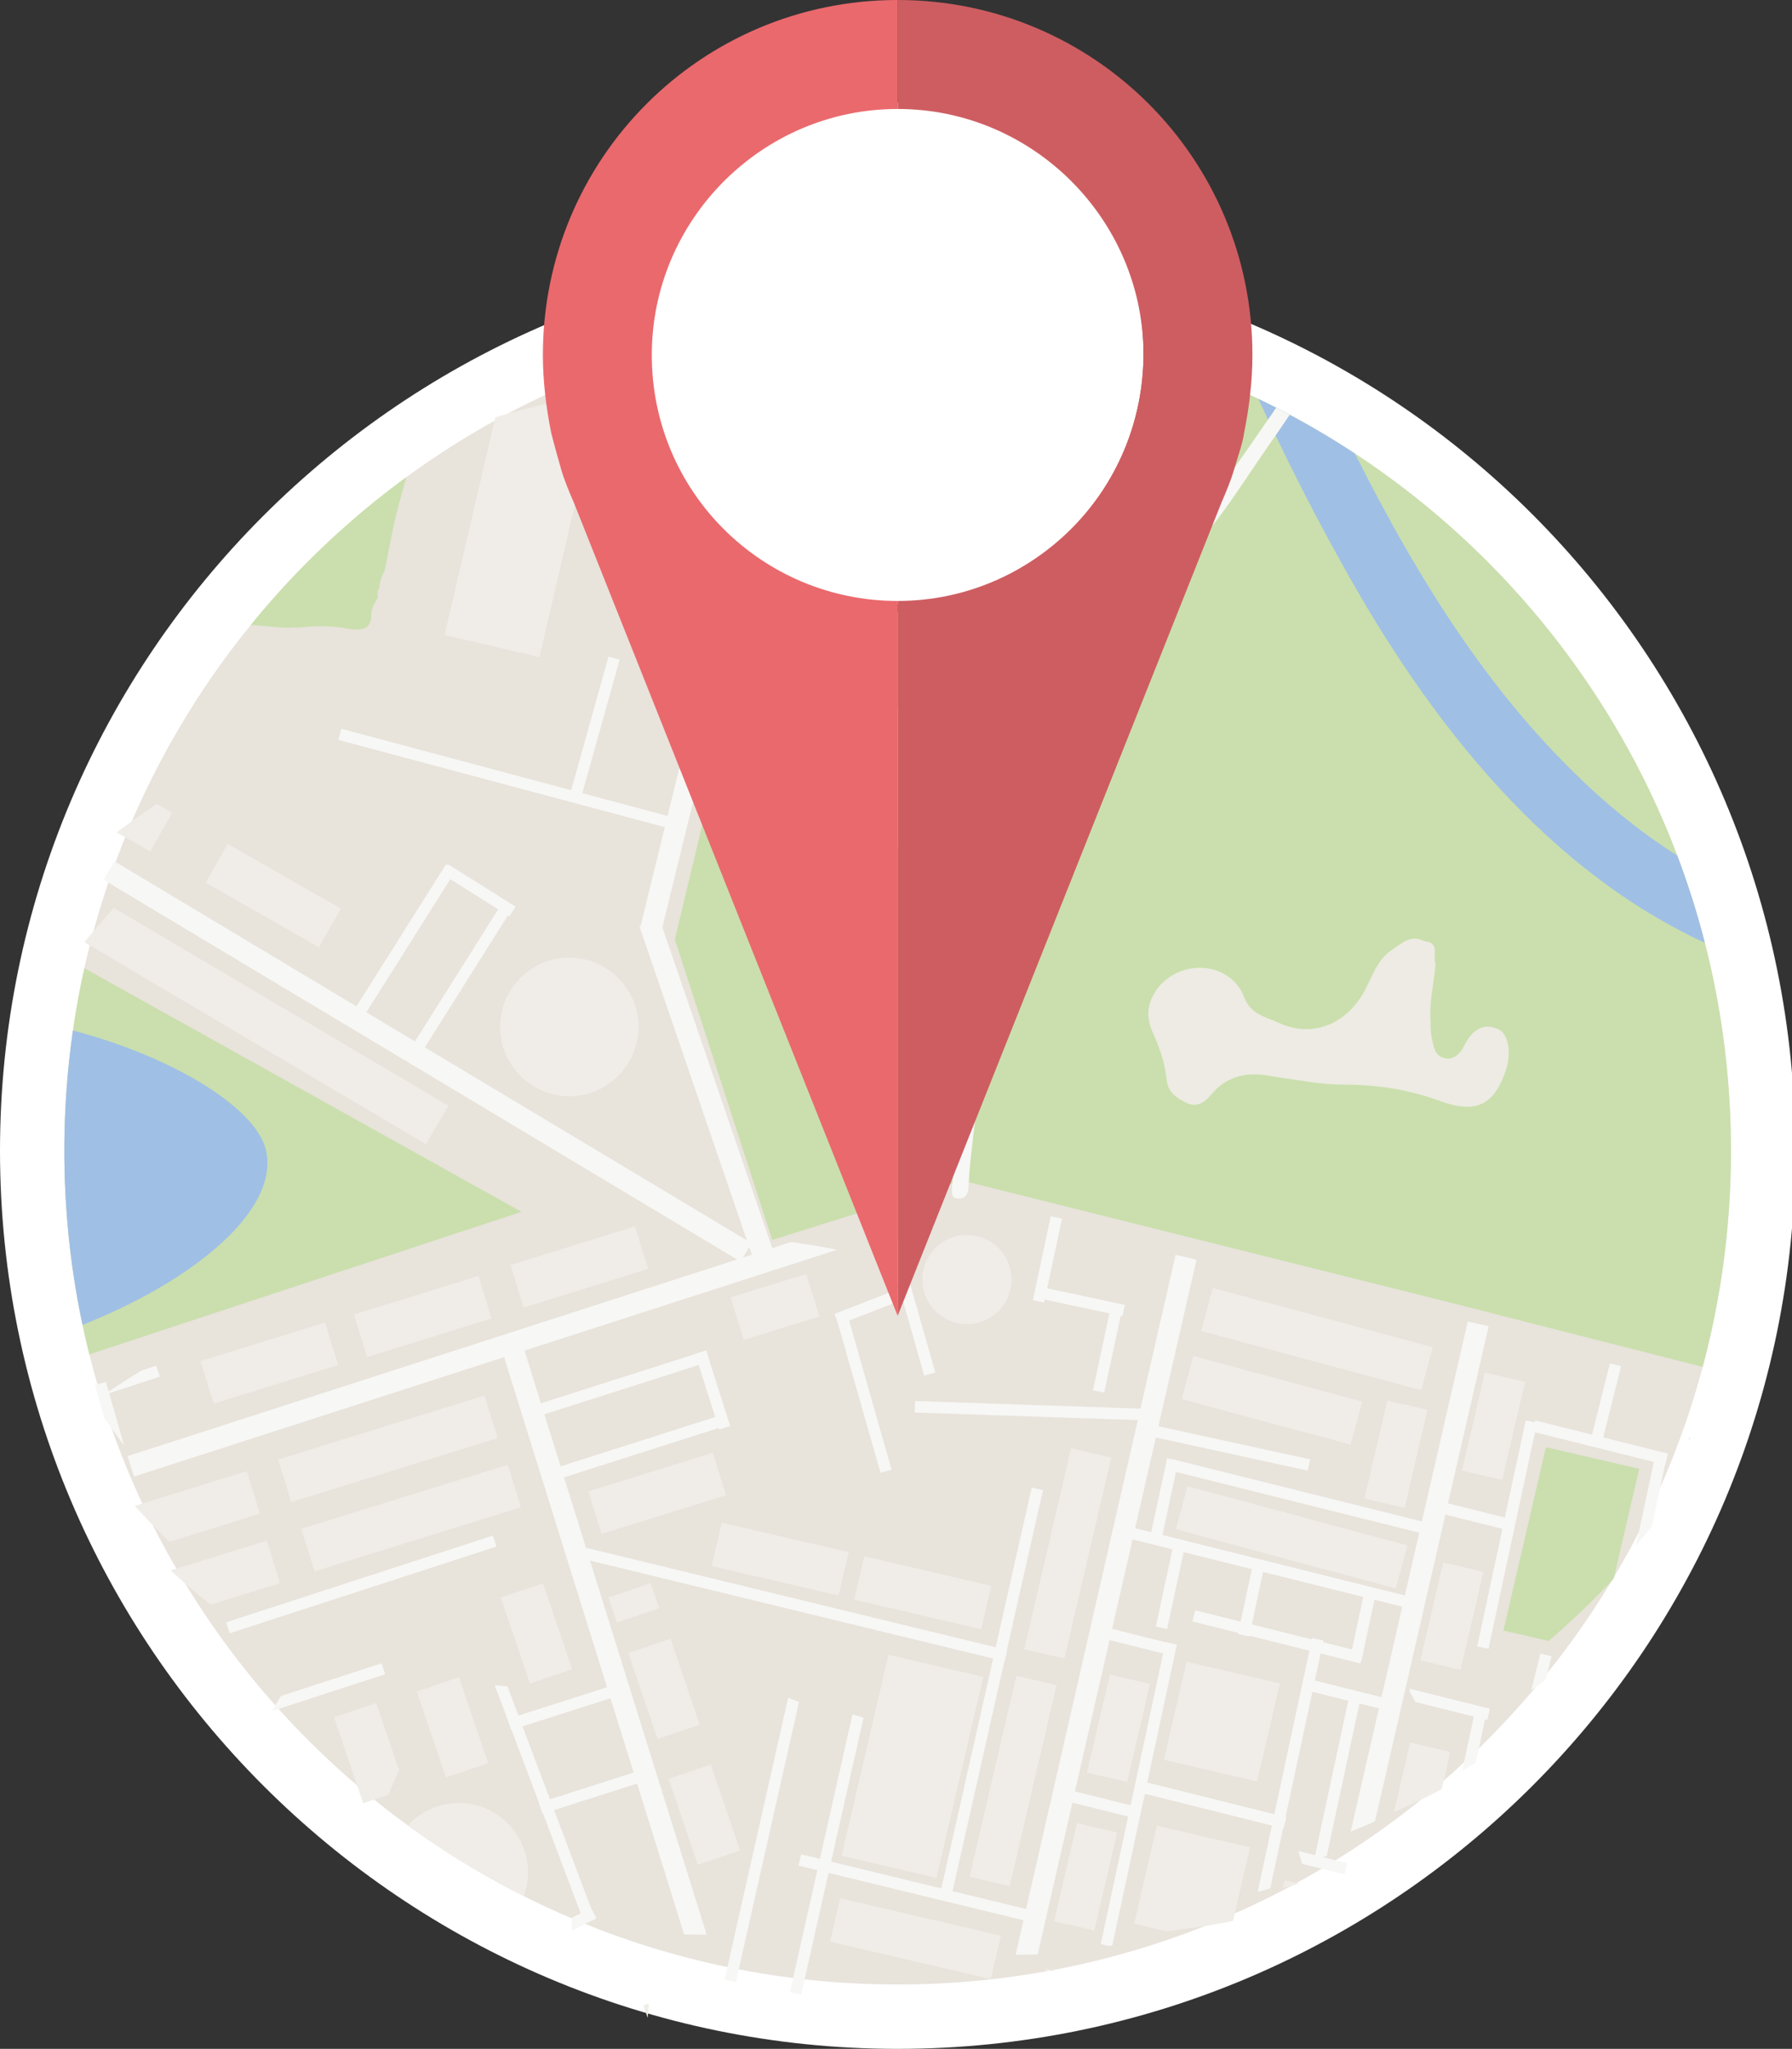 <?xml version="1.0" encoding="utf-8"?>
<!-- Generator: Adobe Illustrator 19.0.0, SVG Export Plug-In . SVG Version: 6.00 Build 0)  -->
<svg version="1.1" id="Layer_1" xmlns="http://www.w3.org/2000/svg" xmlns:xlink="http://www.w3.org/1999/xlink" x="0px" y="0px"
	 viewBox="0 0 108.6 124.1" style="enable-background:new 0 0 108.6 124.1;" xml:space="preserve">
<rect x="0" y="0" width="108.6" height="124.1" fill="#333333" stroke="none"/>
<style type="text/css">
	.st0{clip-path:url(#XMLID_184_);fill:#FFFFFF;}
	.st1{clip-path:url(#XMLID_185_);fill:#E8E3DB;}
	.st2{clip-path:url(#XMLID_185_);fill:#CADFAD;}
	.st3{clip-path:url(#XMLID_185_);fill:#A0BFE5;}
	.st4{clip-path:url(#XMLID_185_);fill:#F7F7F5;}
	.st5{clip-path:url(#XMLID_185_);fill:#EDEBE3;}
	.st6{clip-path:url(#XMLID_185_);fill:#F0EDE8;}
	.st7{clip-path:url(#XMLID_186_);fill:#B83837;}
	.st8{clip-path:url(#XMLID_186_);fill:#FFFFFF;}
	.st9{clip-path:url(#XMLID_186_);fill:#CE5D61;}
	.st10{clip-path:url(#XMLID_186_);fill:#EA696D;}
</style>
<g id="XMLID_1_">
	<g>
		<defs>
			<rect id="XMLID_155_" width="108.8" height="124.1"/>
		</defs>
		<clipPath id="XMLID_184_">
			<use xlink:href="#XMLID_155_"  style="overflow:visible;"/>
		</clipPath>
		<path id="XMLID_156_" class="st0" d="M108.8,69.7c0,30.1-24.4,54.4-54.4,54.4C24.4,124.1,0,99.7,0,69.7s24.4-54.4,54.4-54.4
			C84.5,15.2,108.8,39.6,108.8,69.7"/>
	</g>
	<g>
		<defs>
			<path id="XMLID_7_" d="M3.9,69.7c0,27.9,22.6,50.5,50.5,50.5c27.9,0,50.5-22.6,50.5-50.5c0-27.9-22.6-50.5-50.5-50.5
				C26.5,19.2,3.9,41.8,3.9,69.7"/>
		</defs>
		<clipPath id="XMLID_185_">
			<use xlink:href="#XMLID_7_"  style="overflow:visible;"/>
		</clipPath>
		<rect id="XMLID_154_" x="-1" y="6" class="st1" width="159.2" height="119.9"/>
		<path class="st2" d="M0.5,14.3c-1.1,0.6-1.1,0.6-0.9,1.2c0.2-0.2,0.4-0.3,0.9-0.1C-0.2,14.9,0.4,14.7,0.5,14.3 M17.9,38
			c-1.3,0.1-2.6-0.3-3.9-0.1c-0.2,0-0.5,0-0.7,0c-0.9,0.1-1.9-0.1-2.8-0.1c-0.3-0.1-0.3-0.3-0.3-0.5c-0.4-2.8-0.8-5.5-1.2-8.3
			c-0.4-0.9-0.8-1.8-1.2-2.7c-0.5-1-0.5-1-1.6-0.8c-0.1,0-0.3,0-0.4,0c0-0.3,0-0.7-0.3-0.9c0-0.1-0.1-0.2-0.1-0.3
			c-1-1.2-2.1-2.3-3.1-3.5c-0.4-0.5-0.9-0.6-1.5-0.3c-0.9,0.3-1.8,0.8-2.8,0.9c0-4.8,0-9.5,0-14.3c0-0.6,0.2-0.8,0.8-0.7
			c0.2,0,0.4,0,0.6,0c0.5,2.1,1.2,4.2,2.1,6.2c0.1,0.4,0.1,0.7,0.3,1.1c0.2,0.5,0.3,1.1,0.2,1.6c-0.2-0.2-0.1-0.9-0.7-0.7
			c-0.5,0.2-0.3,0.5-0.3,0.9C1,15.4,0.8,15,1.1,14.9c0.2,0.2,0,0.8,0.6,0.7c0.3-0.2,0.4-0.2,0.5,0.2c0.5,1.7,1.1,3.3,1.6,5
			c0.2,0.6,0.4,0.7,0.9,0.5c4.8-1.7,9.5-3.3,14.3-5c1.4-0.5,2.8-1.1,4.3-1.4c0,0.1,0,0.2,0.2,0.3c0,0.2,0,0.3,0.1,0.4l0,0
			c0.1,0,0.1,0.1,0.2,0.1c0,0,0,0.1,0,0.1c-0.1,0.1-0.2,0.2,0,0.3l0,0c0.1,1.1,0.5,2.1,0.7,3.2c0.4,1.9,1.2,3.7,1.1,5.6
			c0,0.1,0,0.3,0,0.4c0,0.1-0.1,0.2-0.1,0.3c-0.5,2-1.1,4-1.6,6c-0.2,1-0.4,2-0.6,3c-0.2,0.3-0.3,0.7-0.3,1
			c-0.2,0.2-0.1,0.4-0.1,0.6c-0.2,0.3-0.4,0.7-0.4,1c0,0.9-0.5,1-1.3,0.9c-1-0.2-2-0.2-3-0.1C18.1,38,18,38,17.9,38"/>
		<polygon id="XMLID_151_" class="st2" points="53.5,4.2 40.9,56.9 46.8,75.1 58.3,71.5 87.9,78.9 156.2,96.3 157.9,4.6 		"/>
		<path id="XMLID_150_" class="st3" d="M102.6,24.1l1.1-1.2l1-0.3h2.3l3.2,0.4l2.6,0.1l0.4-0.6v-0.7l-12.5-4.8l-1.9-0.3l-1.9,0.4
			l-1.8,2.5L94,22.1l-0.6,1.8l0.3,1.1l2.4,0.4c0,0,1.7,0.3,2.1,0.3h2.1l1.3-0.8L102.6,24.1z"/>
		
			<rect id="XMLID_149_" x="83.2" y="79.5" transform="matrix(0.975 0.224 -0.224 0.975 25.638 -16.107)" class="st4" width="1.3" height="51.1"/>
		
			<!-- <rect id="XMLID_148_" x="100.6" y="84.5" transform="matrix(0.9746 0.2238 -0.2238 0.9746 27.1877 -19.8689)" class="st4" width="1.3" height="51.1"/> -->
		
			<rect id="XMLID_147_" x="107.1" y="33.8" transform="matrix(-0.245 0.97 -0.97 -0.245 216.651 1.431)" class="st4" width="1.3" height="102.6"/>
		
			<rect id="XMLID_146_" x="8.9" y="37" transform="matrix(0.307 0.952 -0.952 0.307 90.674 52.095)" class="st4" width="1.3" height="53"/>
		
			<rect id="XMLID_145_" x="65.5" y="75.5" transform="matrix(0.975 0.223 -0.223 0.975 24.219 -12.212)" class="st4" width="1.3" height="51.1"/>
		
			<rect id="XMLID_144_" x="128.1" y="29.9" transform="matrix(0.245 0.969 -0.969 0.245 165.519 -71.656)" class="st4" width="1.3" height="81.1"/>
		
			<rect id="XMLID_143_" x="42.3" y="55.3" transform="matrix(0.946 -0.324 0.324 0.946 -19.179 17.511)" class="st4" width="1.3" height="22.1"/>
		
			<rect id="XMLID_142_" x="45.1" y="4.2" transform="matrix(0.971 0.238 -0.238 0.971 8.599 -10.005)" class="st4" width="1.3" height="52.9"/>
		
			<rect id="XMLID_141_" x="37.9" y="80.2" transform="matrix(0.955 -0.298 0.298 0.955 -29.735 16.299)" class="st4" width="1.3" height="51.1"/>
		
			<rect id="XMLID_140_" x="19.6" y="45" transform="matrix(0.514 -0.858 0.858 0.514 -42.415 46.971)" class="st4" width="1.3" height="45"/>
		
			<rect id="XMLID_139_" x="7" y="90.5" transform="matrix(0.955 -0.298 0.298 0.955 -34.212 7.567)" class="st4" width="1.3" height="51.1"/>
		
			<rect id="XMLID_138_" x="2.8" y="107.4" transform="matrix(0.309 0.951 -0.951 0.309 107.416 73.397)" class="st4" width="0.7" height="6.4"/>
		
			<rect id="XMLID_137_" x="12.9" y="107.9" transform="matrix(0.31 0.951 -0.951 0.31 117.394 65.928)" class="st4" width="0.7" height="11.9"/>
		
			<rect id="XMLID_136_" x="16.1" y="96.2" transform="matrix(0.309 0.951 -0.951 0.309 109.638 55.707)" class="st4" width="0.7" height="14.2"/>
		
			<rect id="XMLID_135_" x="11.8" y="104.6" transform="matrix(-0.935 0.355 -0.355 -0.935 63.093 210.623)" class="st4" width="0.7" height="12.9"/>
		
			<rect id="XMLID_134_" x="20.8" y="111.4" transform="matrix(-0.228 0.974 -0.974 -0.228 141.335 124.97)" class="st4" width="0.7" height="14.2"/>
		
			<rect id="XMLID_133_" x="31.5" y="113.4" transform="matrix(0.461 0.887 -0.887 0.461 121.886 35.339)" class="st4" width="0.7" height="9.2"/>
		
			<rect id="XMLID_132_" x="32.4" y="100.1" transform="matrix(-0.936 0.353 -0.353 -0.936 101.735 198.506)" class="st4" width="0.7" height="16.8"/>
		
			<rect id="XMLID_131_" x="35.6" y="105.2" transform="matrix(0.304 0.953 -0.953 0.304 128.478 41.251)" class="st4" width="0.7" height="6.7"/>
		
			<rect id="XMLID_130_" x="47.6" y="83.7" transform="matrix(-0.236 0.972 -0.972 -0.236 153.64 73.434)" class="st4" width="0.7" height="26.8"/>
		
			<rect id="XMLID_129_" x="54" y="105.3" transform="matrix(-0.236 0.972 -0.972 -0.236 178.129 88.199)" class="st4" width="0.7" height="17.6"/>
		
			<!-- <rect id="XMLID_128_" x="51.7" y="113" transform="matrix(-0.2365 0.9716 -0.9716 -0.2365 182.6992 100.0695)" class="st4" width="0.7" height="17.6"/> -->
		
			<rect id="XMLID_127_" x="49.8" y="102.8" transform="matrix(-0.976 -0.22 0.22 -0.976 74.54 232.112)" class="st4" width="0.7" height="18.1"/>
		
			<rect id="XMLID_126_" x="54.6" y="73.5" transform="matrix(-0.962 0.274 -0.274 -0.962 129.348 138.878)" class="st4" width="0.7" height="10"/>
		
			<rect id="XMLID_125_" x="51.9" y="79.4" transform="matrix(-0.962 0.274 -0.274 -0.962 125.716 151.18)" class="st4" width="0.7" height="10"/>
		
			<rect id="XMLID_124_" x="52.4" y="76.8" transform="matrix(-0.362 -0.932 0.932 -0.362 -1.785 156.874)" class="st4" width="0.7" height="4.4"/>
		
			<rect id="XMLID_123_" x="62.4" y="78.1" transform="matrix(3.381212e-002 -0.999 0.999 3.381212e-002 -24.7 145.255)" class="st4" width="0.7" height="14.5"/>
		
			<rect id="XMLID_122_" x="30.5" y="36.5" transform="matrix(0.258 -0.966 0.966 0.258 -22.625 64.863)" class="st4" width="0.7" height="21.3"/>
		
			<rect id="XMLID_121_" x="35.7" y="39.7" transform="matrix(0.963 0.269 -0.269 0.963 13.177 -8.069)" class="st4" width="0.7" height="8.8"/>
		
			<rect id="XMLID_120_" x="6.5" y="83.7" transform="matrix(0.962 -0.273 0.273 0.962 -23.352 5.149)" class="st4" width="0.7" height="5.6"/>
		
			<rect id="XMLID_119_" x="74.2" y="82.8" transform="matrix(0.213 -0.977 0.977 0.213 -27.024 141.847)" class="st4" width="0.7" height="9.8"/>
		
			<rect id="XMLID_118_" x="63.1" y="73.7" transform="matrix(0.978 0.209 -0.209 0.978 17.371 -11.599)" class="st4" width="0.7" height="5.2"/>
		
			<rect id="XMLID_117_" x="65" y="76.1" transform="matrix(-0.209 0.978 -0.978 -0.209 156.184 31.373)" class="st4" width="0.7" height="5.4"/>
		
			<rect id="XMLID_116_" x="66.8" y="78.9" transform="matrix(0.978 0.21 -0.21 0.978 18.608 -12.268)" class="st4" width="0.7" height="5.4"/>
		
			<rect id="XMLID_115_" x="68.7" y="99.3" transform="matrix(0.978 0.21 -0.21 0.978 24.301 -12.074)" class="st4" width="0.7" height="18.7"/>
		
			<rect id="XMLID_114_" x="70.2" y="88.3" transform="matrix(0.978 0.21 -0.21 0.978 20.615 -12.766)" class="st4" width="0.7" height="5.1"/>
		
			<rect id="XMLID_113_" x="70.6" y="93.5" transform="matrix(0.978 0.21 -0.21 0.978 21.707 -12.736)" class="st4" width="0.7" height="5.1"/>
		
			<rect id="XMLID_112_" x="82.2" y="96.4" transform="matrix(0.978 0.209 -0.209 0.978 22.452 -15.108)" class="st4" width="0.7" height="4.2"/>
		
			<rect id="XMLID_111_" x="75.4" y="94.9" transform="matrix(0.978 0.209 -0.209 0.978 21.996 -13.701)" class="st4" width="0.7" height="4.2"/>
		
			<rect id="XMLID_110_" x="77.3" y="99" transform="matrix(0.978 0.21 -0.21 0.978 24.71 -13.841)" class="st4" width="0.7" height="21.2"/>
		
			<rect id="XMLID_109_" x="98.9" y="87.8" transform="matrix(0.978 0.21 -0.21 0.978 22.073 -18.696)" class="st4" width="0.7" height="14"/>
		
			<rect id="XMLID_108_" x="104.4" y="99.8" transform="matrix(0.978 0.209 -0.209 0.978 24.674 -19.576)" class="st4" width="0.7" height="14"/>
		
			<rect id="XMLID_107_" x="91" y="85.9" transform="matrix(0.978 0.21 -0.21 0.978 21.504 -17.089)" class="st4" width="0.7" height="14"/>
		
			<rect id="XMLID_106_" x="80.7" y="102.4" transform="matrix(0.978 0.21 -0.21 0.978 24.399 -14.603)" class="st4" width="0.7" height="10.9"/>
		
			<rect id="XMLID_105_" x="88.2" y="103.8" transform="matrix(0.978 0.21 -0.21 0.978 24.869 -16.129)" class="st4" width="0.7" height="10.9"/>
		
			<rect id="XMLID_104_" x="83.4" y="119.2" transform="matrix(0.978 0.21 -0.21 0.978 27.25 -14.872)" class="st4" width="0.7" height="3.9"/>
		
			<!-- <rect id="XMLID_103_" x="90.5" y="104" transform="matrix(0.9778 0.2096 -0.2096 0.9778 25.8828 -16.5202)" class="st4" width="0.7" height="19.7"/> -->
		
			<!-- <rect id="XMLID_102_" x="70.9" y="114.1" transform="matrix(-0.2419 0.9703 -0.9703 -0.2419 203.7375 78.2126)" class="st4" width="0.7" height="9.1"/> -->
		
			<rect id="XMLID_101_" x="73" y="104.8" transform="matrix(-0.242 0.97 -0.97 -0.242 197.282 64.623)" class="st4" width="0.7" height="9.1"/>
		
			<rect id="XMLID_100_" x="66.4" y="107.2" transform="matrix(-0.242 0.97 -0.97 -0.242 188.914 70.968)" class="st4" width="0.7" height="4.2"/>
		
			<rect id="XMLID_99_" x="68.5" y="97.3" transform="matrix(-0.242 0.97 -0.97 -0.242 182.007 56.675)" class="st4" width="0.7" height="4.2"/>
		
			<rect id="XMLID_98_" x="81.2" y="100.6" transform="matrix(-0.242 0.97 -0.97 -0.242 200.986 48.386)" class="st4" width="0.7" height="4.2"/>
		
			<rect id="XMLID_97_" x="88.8" y="89.6" transform="matrix(-0.242 0.97 -0.97 -0.242 199.867 27.532)" class="st4" width="0.7" height="4.5"/>
		
			<rect id="XMLID_96_" x="101.5" y="92.4" transform="matrix(-0.242 0.97 -0.97 -0.242 218.427 18.922)" class="st4" width="0.7" height="4.8"/>
		
			<rect id="XMLID_95_" x="107.1" y="96.7" transform="matrix(-0.242 0.97 -0.97 -0.242 230.606 19.982)" class="st4" width="0.7" height="6.8"/>
		
			<rect id="XMLID_94_" x="97" y="82.6" transform="matrix(0.97 0.242 -0.242 0.97 23.462 -21.018)" class="st4" width="0.7" height="4.8"/>
		
			<rect id="XMLID_93_" x="92.8" y="100.2" transform="matrix(0.97 0.242 -0.242 0.97 27.585 -19.499)" class="st4" width="0.7" height="4.8"/>
		
			<rect id="XMLID_92_" x="88.3" y="102" transform="matrix(-0.242 0.97 -0.97 -0.242 210.607 42.532)" class="st4" width="0.7" height="5"/>
		
			<rect id="XMLID_91_" x="103.9" y="109.3" transform="matrix(-0.242 0.97 -0.97 -0.242 239.624 39.808)" class="st4" width="0.7" height="8.3"/>
		
			<rect id="XMLID_90_" x="96.6" y="83.2" transform="matrix(-0.242 0.97 -0.97 -0.242 205.164 14.476)" class="st4" width="0.7" height="8.3"/>
		
			<!-- <rect id="XMLID_89_" x="93.4" y="96.3" transform="matrix(-0.2419 0.9703 -0.9703 -0.2419 213.929 33.7279)" class="st4" width="0.7" height="8.3"/> -->
		
			<rect id="XMLID_88_" x="85.8" y="110" transform="matrix(-0.242 0.97 -0.97 -0.242 217.952 58.498)" class="st4" width="0.7" height="8.8"/>
		
			<rect id="XMLID_87_" x="86.4" y="117.1" transform="matrix(-0.242 0.97 -0.97 -0.242 224.327 65.057)" class="st4" width="0.7" height="6.1"/>
		
			<rect id="XMLID_86_" x="79.1" y="110.7" transform="matrix(-0.242 0.97 -0.97 -0.242 208.179 62.919)" class="st4" width="0.7" height="4.2"/>
		
			<rect id="XMLID_85_" x="78.3" y="82.7" transform="matrix(-0.242 0.97 -0.97 -0.242 185.688 36.303)" class="st4" width="0.7" height="16"/>
		
			<rect id="XMLID_84_" x="76.6" y="85.6" transform="matrix(-0.242 0.97 -0.97 -0.242 187.782 43.319)" class="st4" width="0.7" height="18.7"/>
		
			<rect id="XMLID_83_" x="77.1" y="93.9" transform="matrix(-0.242 0.97 -0.97 -0.242 192.354 48.011)" class="st4" width="0.7" height="10.5"/>
		
			<rect id="XMLID_82_" x="5.2" y="80.2" transform="matrix(0.313 0.95 -0.95 0.313 84.033 52.674)" class="st4" width="0.7" height="8.4"/>
		
			<rect id="XMLID_81_" x="45.9" y="102.1" transform="matrix(-0.976 -0.22 0.22 -0.976 66.933 229.81)" class="st4" width="0.7" height="18.1"/>
		
			<rect id="XMLID_80_" x="59.8" y="89.8" transform="matrix(-0.975 -0.22 0.22 -0.975 96.234 215.439)" class="st4" width="0.7" height="25.1"/>
		
			<rect id="XMLID_79_" x="33.7" y="100.1" transform="matrix(0.304 0.953 -0.953 0.304 122.298 39.536)" class="st4" width="0.7" height="6.7"/>
		
			<rect id="XMLID_78_" x="38.5" y="82.3" transform="matrix(0.304 0.953 -0.953 0.304 110.609 23.946)" class="st4" width="0.7" height="10.8"/>
		
			<rect id="XMLID_77_" x="37.4" y="78.3" transform="matrix(0.304 0.953 -0.953 0.304 106.052 22.354)" class="st4" width="0.7" height="10.8"/>
		
			<rect id="XMLID_76_" x="42.8" y="81.8" transform="matrix(-0.953 0.304 -0.304 -0.953 109.909 151.319)" class="st4" width="0.7" height="4.8"/>
		
			<rect id="XMLID_75_" x="27.6" y="53.9" transform="matrix(0.846 0.533 -0.533 0.846 35.901 -5.761)" class="st4" width="0.7" height="10.8"/>
		
			<rect id="XMLID_74_" x="24.1" y="51.7" transform="matrix(0.846 0.534 -0.534 0.846 34.256 -4.266)" class="st4" width="0.7" height="10.8"/>
		
			<rect id="XMLID_73_" x="28.6" y="51.5" transform="matrix(-0.533 0.846 -0.846 -0.533 90.058 58.173)" class="st4" width="0.7" height="4.8"/>
		
			<rect id="XMLID_72_" x="16.5" y="83.9" transform="matrix(0.309 0.951 -0.951 0.309 104.562 51.393)" class="st4" width="0.7" height="17"/>
		<path id="XMLID_71_" class="st5" d="M87,58.4c-0.1,1.2-0.4,2.3-0.3,3.5c0,0.4,0,0.7,0.1,1.1c0.1,0.5,0.2,1,0.8,1.1
			c0.5,0.1,0.9-0.3,1.1-0.7c0.4-0.8,1-1.5,2-1.1c0.7,0.2,0.9,1.4,0.6,2.4c-0.7,2.2-1.8,2.8-4,2c-1.9-0.7-3.8-1-5.8-1
			c-1.5,0-2.9-0.3-4.4-0.5c-1.4-0.3-2.7-0.1-3.7,1.1c-0.4,0.5-0.9,0.8-1.5,0.5c-0.6-0.3-1.1-0.6-1.2-1.4c-0.1-1.1-0.5-2.1-0.9-3
			c-0.4-1-0.2-1.8,0.4-2.6c1.5-1.8,4.4-1.5,5.2,0.6c0.4,1.1,1.4,1.2,2.2,1.6c1.9,0.8,3.7,0.1,4.8-1.5c0.7-1,0.9-2.3,2-3
			c0.6-0.4,1.1-0.9,1.9-0.5C87.3,57.1,86.8,57.8,87,58.4"/>
		<path id="XMLID_70_" class="st5" d="M103.2,42c0.4-1.1,0.9-2.7,1.4-4.3c0.3-1.1-0.1-2-3.5-2.7c-0.8-0.2-1.4-0.4-1.3-0.7
			c0.1-0.3,1.1-0.5,2.1-0.6c4.8-0.4,9.2-0.1,13.5,0.5c1,0.2,1.9,0.5,1.9,0.8c-0.2,0.9,1.1,1.6,2,2.4c0.9,0.7,0.7,1.4-0.7,2.1
			c-1.4,0.7-1.2,1.6-0.2,2.4c0.7,0.5,1.8,1,2.7,1.5c1.4,0.7,1.7,1.9,0.5,2.3c-2,0.7-7.9,0.5-9.6-0.3c-0.5-0.3-1.2-0.6-1.4-0.9
			c-0.5-0.6-1.9-0.7-3.4-0.8C103.1,43.6,103.1,43.6,103.2,42"/>
		<path id="XMLID_69_" class="st5" d="M71,21.2c0,0.6-0.3,1-0.8,1.3c-1.4,0.7-2.9,1-4.4,0.6c-0.9-0.2-1.8-0.4-2.7-0.8
			c-0.9-0.4-1.2-1.1-1-2.1c0,0,0,0,0-0.1c0.4-2.1,1.3-2.2,2.6-0.7c0.4,0.5,1,0.7,1.7,0.5c1.1-0.2,2.2-0.6,3.4-0.2
			C70.6,20.1,71,20.5,71,21.2"/>
		<path id="XMLID_68_" class="st5" d="M55.8,42.7c0.7,0.2,1,0.8,1.1,1.4c0.2,1.8-0.1,3.6-1.1,5.2c-0.6,0.9-1.2,1.9-2,2.6
			c-0.8,0.8-1.7,0.9-2.7,0.3c0,0,0,0-0.1-0.1c-2.1-1.3-1.9-2.4,0.2-3.2c0.7-0.3,1.1-0.8,1.2-1.6c0.2-1.3,0.2-2.7,1.2-3.8
			C54.4,42.7,55,42.4,55.8,42.7"/>
		
			<rect id="XMLID_67_" x="2.6" y="91" transform="matrix(0.955 -0.296 0.296 0.955 -26.977 6.851)" class="st6" width="13.1" height="2.7"/>
		
			<rect id="XMLID_66_" x="3.8" y="95.2" transform="matrix(0.955 -0.296 0.296 0.955 -28.149 7.401)" class="st6" width="13.1" height="2.7"/>
		
			<rect id="XMLID_65_" x="17" y="86.4" transform="matrix(0.955 -0.296 0.296 0.955 -24.956 10.924)" class="st6" width="13.1" height="2.7"/>
		
			<rect id="XMLID_64_" x="18.4" y="90.6" transform="matrix(0.955 -0.296 0.296 0.955 -26.127 11.522)" class="st6" width="13.1" height="2.7"/>
		
			<rect id="XMLID_63_" x="12.4" y="81.2" transform="matrix(0.955 -0.296 0.296 0.955 -23.729 8.565)" class="st6" width="7.9" height="2.7"/>
		
			<rect id="XMLID_62_" x="21.7" y="78.4" transform="matrix(0.955 -0.296 0.296 0.955 -22.482 11.17)" class="st6" width="7.9" height="2.7"/>
		
			<rect id="XMLID_61_" x="31.2" y="75.4" transform="matrix(0.955 -0.296 0.296 0.955 -21.177 13.847)" class="st6" width="7.9" height="2.7"/>
		
			<rect id="XMLID_60_" x="35.9" y="89.1" transform="matrix(0.955 -0.296 0.296 0.955 -25.002 15.867)" class="st6" width="7.9" height="2.7"/>
		
			<rect id="XMLID_59_" x="44.6" y="77.8" transform="matrix(0.955 -0.296 0.296 0.955 -21.345 17.483)" class="st6" width="4.8" height="2.7"/>
		
			<rect id="XMLID_58_" x="52" y="95.1" transform="matrix(0.974 0.227 -0.227 0.974 23.316 -10.17)" class="st6" width="7.9" height="2.7"/>
		
			<rect id="XMLID_57_" x="52.4" y="100.7" transform="matrix(0.974 0.227 -0.227 0.974 25.663 -9.745)" class="st6" width="5.9" height="12.5"/>
		
			<rect id="XMLID_56_" x="29.3" y="18.1" transform="matrix(0.974 0.227 -0.227 0.974 7.349 -6.562)" class="st6" width="5.9" height="21.3"/>
		
			<rect id="XMLID_55_" x="60.2" y="101.6" transform="matrix(0.974 0.227 -0.227 0.974 26.024 -11.124)" class="st6" width="2.5" height="12.5"/>
		
			<rect id="XMLID_54_" x="66.6" y="101.6" transform="matrix(0.974 0.227 -0.227 0.974 25.453 -12.649)" class="st6" width="2.5" height="6.1"/>
		
			<rect id="XMLID_53_" x="64.6" y="110.6" transform="matrix(0.974 0.227 -0.227 0.974 27.454 -11.962)" class="st6" width="2.5" height="6.1"/>
		
			<rect id="XMLID_52_" x="62.7" y="119.4" transform="matrix(0.974 0.227 -0.227 0.974 29.395 -11.3)" class="st6" width="2.5" height="6.1"/>
		
			<rect id="XMLID_51_" x="86.8" y="94.8" transform="matrix(0.974 0.227 -0.227 0.974 24.44 -17.403)" class="st6" width="2.5" height="6.1"/>
		
			<rect id="XMLID_50_" x="89.3" y="83.3" transform="matrix(0.974 0.227 -0.227 0.974 21.917 -18.274)" class="st6" width="2.5" height="6.1"/>
		
			<rect id="XMLID_49_" x="101.7" y="87.2" transform="matrix(0.974 0.227 -0.227 0.974 23.121 -20.975)" class="st6" width="2.5" height="6.1"/>
		
			<rect id="XMLID_48_" x="99.7" y="96.1" transform="matrix(0.974 0.227 -0.227 0.974 25.075 -20.281)" class="st6" width="2.5" height="6.1"/>
		
			<rect id="XMLID_47_" x="84.8" y="105.7" transform="matrix(0.974 0.227 -0.227 0.974 26.858 -16.657)" class="st6" width="2.5" height="6.1"/>
		
			<rect id="XMLID_46_" x="77.6" y="114.1" transform="matrix(0.974 0.227 -0.227 0.974 28.17 -14.859)" class="st6" width="2.5" height="2.5"/>
		
			<rect id="XMLID_45_" x="76.8" y="118.1" transform="matrix(0.974 0.227 -0.227 0.974 29.061 -14.571)" class="st6" width="2.5" height="2.5"/>
		
			<rect id="XMLID_44_" x="83.4" y="85" transform="matrix(0.974 0.227 -0.227 0.974 22.137 -16.895)" class="st6" width="2.5" height="6.1"/>
		
			<rect id="XMLID_43_" x="71.2" y="101.2" transform="matrix(0.974 0.227 -0.227 0.974 25.539 -14.082)" class="st6" width="5.8" height="6.1"/>
		
			<rect id="XMLID_42_" x="93.9" y="103.4" transform="matrix(0.974 0.226 -0.226 0.974 26.617 -19.154)" class="st6" width="5.8" height="6.1"/>
		
			<rect id="XMLID_41_" x="92.3" y="88.2" transform="matrix(0.974 0.226 -0.226 0.974 23.722 -19.11)" class="st2" width="5.8" height="11.4"/>
		
			<rect id="XMLID_40_" x="92.3" y="110.8" transform="matrix(0.974 0.226 -0.226 0.974 28.242 -18.589)" class="st6" width="5.8" height="6.1"/>
		
			<rect id="XMLID_39_" x="101" y="115.2" transform="matrix(0.974 0.226 -0.226 0.974 29.473 -20.444)" class="st6" width="5.8" height="6.1"/>
		
			<rect id="XMLID_38_" x="90.6" y="118.5" transform="matrix(0.974 0.226 -0.226 0.974 29.95 -18.022)" class="st6" width="5.8" height="6.1"/>
		
			<rect id="XMLID_37_" x="69.3" y="111.2" transform="matrix(0.974 0.226 -0.226 0.974 27.742 -13.389)" class="st6" width="5.8" height="6.1"/>
		
			<rect id="XMLID_36_" x="67.3" y="120.1" transform="matrix(0.974 0.227 -0.227 0.974 29.732 -12.714)" class="st6" width="5.8" height="6.1"/>
		
			<rect id="XMLID_35_" x="63.5" y="87.8" transform="matrix(0.974 0.227 -0.227 0.974 22.991 -12.211)" class="st6" width="2.5" height="12.5"/>
		
			<rect id="XMLID_34_" x="41.9" y="19" transform="matrix(0.974 0.227 -0.227 0.974 6.84 -9.121)" class="st6" width="2.5" height="12.5"/>
		
			<rect id="XMLID_33_" x="50" y="116" transform="matrix(0.974 0.227 -0.227 0.974 28.551 -9.357)" class="st6" width="10" height="2.7"/>
		
			<rect id="XMLID_32_" x="43.3" y="93.1" transform="matrix(0.974 0.226 -0.226 0.974 22.604 -8.238)" class="st6" width="7.9" height="2.7"/>
		
			<rect id="XMLID_31_" x="2.4" y="47.1" transform="matrix(0.869 0.495 -0.495 0.869 24.804 3.199)" class="st6" width="7.9" height="2.7"/>
		
			<rect id="XMLID_30_" x="12.6" y="52.9" transform="matrix(0.869 0.495 -0.495 0.869 29.036 -1.087)" class="st6" width="7.9" height="2.7"/>
		
			<rect id="XMLID_29_" x="-0.6" y="59.4" transform="matrix(0.861 0.509 -0.509 0.861 32.876 1.328)" class="st6" width="29.1" height="2.7"/>
		
			<rect id="XMLID_28_" x="72.9" y="79.7" transform="matrix(0.966 0.26 -0.26 0.966 23.798 -17.935)" class="st6" width="13.8" height="2.7"/>
		
			<rect id="XMLID_27_" x="71.8" y="83.4" transform="matrix(0.966 0.26 -0.26 0.966 24.641 -17.095)" class="st6" width="10.6" height="2.7"/>
		
			<rect id="XMLID_26_" x="82.7" y="115.6" transform="matrix(0.966 0.26 -0.26 0.966 33.325 -18.268)" class="st6" width="6.1" height="2.7"/>
		
			<rect id="XMLID_25_" x="71.4" y="91.7" transform="matrix(0.966 0.26 -0.26 0.966 26.832 -17.127)" class="st6" width="13.8" height="2.7"/>
		
			<rect id="XMLID_24_" x="37.6" y="95.7" transform="matrix(-0.322 -0.947 0.947 -0.322 -41.13 164.699)" class="st6" width="1.6" height="2.7"/>
		
			<rect id="XMLID_23_" x="37.5" y="101" transform="matrix(-0.322 -0.947 0.947 -0.322 -43.723 173.368)" class="st6" width="5.5" height="2.7"/>
		
			<rect id="XMLID_22_" x="29.8" y="97.6" transform="matrix(-0.322 -0.947 0.947 -0.322 -50.715 161.62)" class="st6" width="5.5" height="2.7"/>
		
			<rect id="XMLID_21_" x="12.1" y="107.3" transform="matrix(-0.322 -0.947 0.947 -0.322 -83.307 157.754)" class="st6" width="5.5" height="2.7"/>
		
			<!-- <rect id="XMLID_20_" x="15.9" y="106" transform="matrix(-0.3218 -0.9468 0.9468 -0.3218 -77.0339 159.6045)" class="st6" width="5.5" height="2.7"/> -->
		
			<rect id="XMLID_19_" x="19.7" y="104.8" transform="matrix(-0.322 -0.947 0.947 -0.322 -70.889 161.627)" class="st6" width="5.5" height="2.7"/>
		
			<rect id="XMLID_18_" x="24.7" y="103.2" transform="matrix(-0.322 -0.947 0.947 -0.322 -62.75 164.286)" class="st6" width="5.5" height="2.7"/>
		
			<rect id="XMLID_17_" x="25" y="116" transform="matrix(-0.322 -0.947 0.947 -0.322 -59.587 191.964)" class="st6" width="10" height="2.7"/>
		
			<rect id="XMLID_16_" x="6.5" y="109.7" transform="matrix(-0.322 -0.947 0.947 -0.322 -92.98 155.605)" class="st6" width="5.5" height="2.7"/>
		
			<rect id="XMLID_15_" x="39.9" y="108.6" transform="matrix(-0.322 -0.947 0.947 -0.322 -47.704 185.705)" class="st6" width="5.5" height="2.7"/>
		<path id="XMLID_14_" class="st6" d="M32,113.4c0,2.3-1.9,4.2-4.2,4.2c-2.3,0-4.2-1.9-4.2-4.2c0-2.3,1.9-4.2,4.2-4.2
			C30.1,109.2,32,111.1,32,113.4"/>
		<path id="XMLID_13_" class="st6" d="M61.3,77.5c0,1.5-1.2,2.7-2.7,2.7c-1.5,0-2.7-1.2-2.7-2.7c0-1.5,1.2-2.7,2.7-2.7
			C60.1,74.8,61.3,76,61.3,77.5"/>
		<path id="XMLID_12_" class="st6" d="M38.7,62.2c0,2.3-1.9,4.2-4.2,4.2c-2.3,0-4.2-1.9-4.2-4.2c0-2.3,1.9-4.2,4.2-4.2
			C36.8,58,38.7,59.9,38.7,62.2"/>
		<polygon id="XMLID_11_" class="st2" points="-4.8,85.4 -4.3,53.4 31.6,73.4 		"/>
		<path id="XMLID_10_" class="st3" d="M16.1,69.6c1.1,4.2-6.3,9.8-16.5,12.4c-10.2,2.6-19.3,1.3-20.4-3s1.8-14.4,12-17
			C1.3,59.4,15,65.3,16.1,69.6"/>
		<path id="XMLID_9_" class="st3" d="M66.4-0.3c4.4,11.7,8.8,23.5,14.9,34.4c5.3,9.6,12.6,19,22.9,23.4c9.3,4,19.5,3.2,29.3,1.5
			c10.2-1.7,20-4.7,29.9-7.6c2.4-0.7,1.4-4.5-1.1-3.8c-12.1,3.5-24.2,7.3-36.8,8.6c-6.1,0.6-12.2,0.4-18-1.6
			c-4.9-1.6-9.2-4.8-12.8-8.5c-6-6.1-10.3-13.8-14-21.5c-4.1-8.4-7.4-17.2-10.7-26c-0.4-1-1.3-1.7-2.4-1.4C66.8-2.5,66-1.4,66.4-0.3
			"/>
		<path id="XMLID_8_" class="st4" d="M98.5,5.5h1c0,0.2-0.1,0.4-0.1,0.6c-0.1,0.1-0.1,0.3-0.2,0.4c-0.3,1.1-0.5,2.1-0.8,3.2
			c-0.2,0.8-0.5,1.4-1.3,1.8c-0.7,0.3-1.3,0.8-1.9,1.3c-3.8,2.6-7.9,5-11.9,7.2c-1.3,0.7-2.5,1.6-3.4,2.7c-1.1,1.4-2.1,3-3.1,4.4
			c-1.8,2.6-3.4,5.3-5.8,7.4c-0.1,0.1-0.2,0.3-0.3,0.4c-0.5,1.2-1,2.4-1.6,3.5c-1,1.9-1.7,4-3.1,5.6c-1.2,1.4-1.9,3-2.2,4.8
			c-0.5,3.4-1.6,6.6-2.8,9.8c-0.9,2.2-1.5,4.5-1.7,6.9c-0.1,2.1-0.5,4.2-0.6,6.3c0,0.4-0.1,0.8-0.6,0.8c-0.5,0-0.4-0.4-0.4-0.8
			c0.3-2.7,0.5-5.4,0.8-8.1c0.1-0.8,0.2-1.7,0.4-2.5c1.5-4.2,3.2-8.3,3.9-12.8c0.2-1.6,0.8-3.2,1.9-4.5c0.6-0.8,1.4-1.6,1.8-2.5
			c1-2,1.9-4,2.8-6.1c0.4-0.9,0.9-1.7,1.7-2.3c0.6-0.6,1.3-1.1,1.8-1.8c1.9-2.7,3.8-5.4,5.7-8.2c0.4-0.6,0.8-1.2,1.3-1.7
			c1.4-1.3,3-2.3,4.6-3.2c4.3-2.3,8.4-5,12.4-7.7c0.2-0.1,0.4-0.3,0.5-0.6c0.3-1.3,0.7-2.6,1.1-3.9C98.5,5.9,98.5,5.7,98.5,5.5"/>
	</g>
	<g>
		<defs>
			<rect id="XMLID_2_" width="108.8" height="124.1"/>
		</defs>
		<clipPath id="XMLID_186_">
			<use xlink:href="#XMLID_2_"  style="overflow:visible;"/>
		</clipPath>
		<path id="XMLID_6_" class="st7" d="M69.8,21.7c0,8.5-6.9,15.4-15.4,15.4S39,30.2,39,21.7S45.9,6.3,54.4,6.3S69.8,13.2,69.8,21.7"
			/>
		<path id="XMLID_5_" class="st8" d="M69.3,21.4c0,8.4-6.8,15.2-15.2,15.2c-8.4,0-15.2-6.8-15.2-15.2c0-8.4,6.8-15.2,15.2-15.2
			C62.5,6.2,69.3,13,69.3,21.4"/>
		<path id="XMLID_4_" class="st9" d="M54.4,0v6.6c8.2,0,14.9,6.7,14.9,14.9s-6.7,14.9-14.9,14.9v43.3L74,30.5
			c0.3-0.7,0.6-1.4,0.8-2.1c0.2-0.7,0.5-1.5,0.6-2.2c0.3-1.5,0.5-3.1,0.5-4.7C75.9,9.6,66.3,0,54.4,0"/>
		<path id="XMLID_3_" class="st10" d="M39.5,21.5c0-8.2,6.7-14.9,14.9-14.9V0C42.5,0,32.9,9.6,32.9,21.5c0,1.6,0.2,3.2,0.5,4.7
			c0.2,0.8,0.4,1.5,0.6,2.2c0.2,0.7,0.5,1.4,0.8,2.1l19.6,49.2V36.4C46.2,36.4,39.5,29.8,39.5,21.5"/>
	</g>
</g>
</svg>
